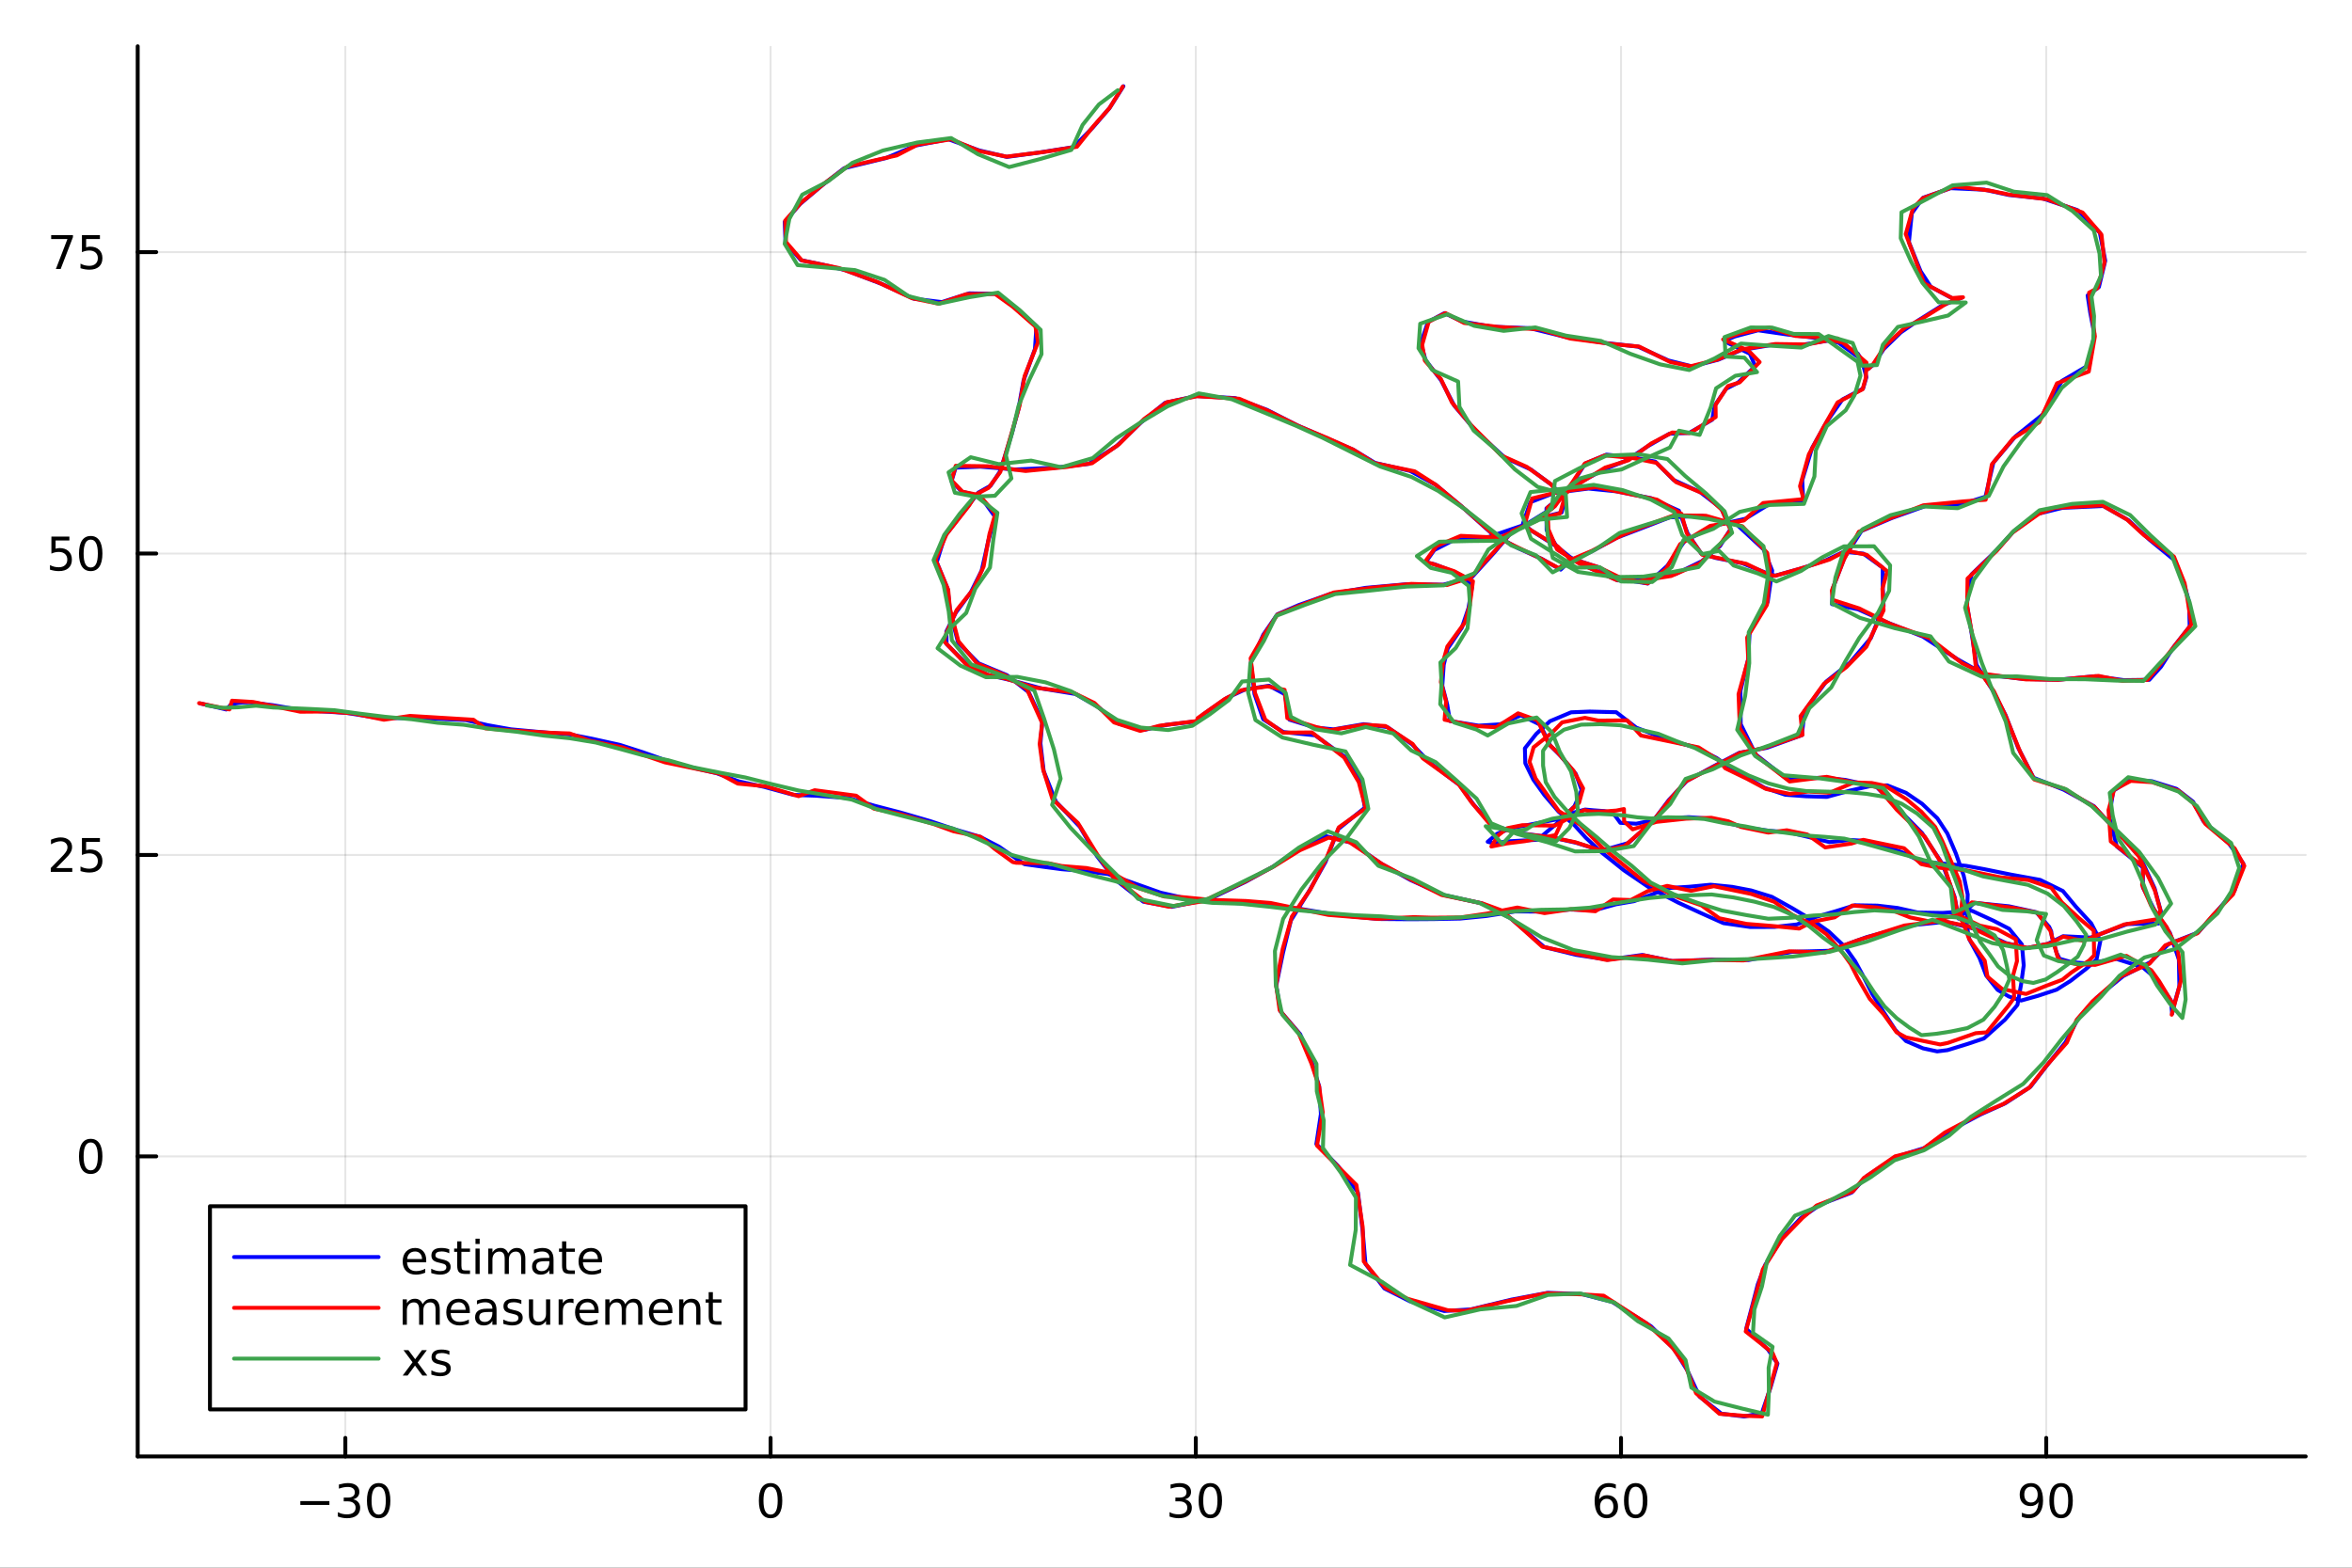 <?xml version="1.0" encoding="utf-8"?>
<svg xmlns="http://www.w3.org/2000/svg" xmlns:xlink="http://www.w3.org/1999/xlink" width="600" height="400" viewBox="0 0 2400 1600">
<rect x="0" y="0" width="2400" height="1600" fill="#333333" stroke="none"/>
<defs>
  <clipPath id="clip200">
    <rect x="0" y="0" width="2400" height="1600"/>
  </clipPath>
</defs>
<path clip-path="url(#clip200)" d="M0 1600 L2400 1600 L2400 0 L0 0  Z" fill="#ffffff" fill-rule="evenodd" fill-opacity="1"/>
<defs>
  <clipPath id="clip201">
    <rect x="480" y="0" width="1681" height="1600"/>
  </clipPath>
</defs>
<path clip-path="url(#clip200)" d="M140.51 1486.45 L2352.76 1486.45 L2352.76 47.244 L140.51 47.244  Z" fill="#ffffff" fill-rule="evenodd" fill-opacity="1"/>
<defs>
  <clipPath id="clip202">
    <rect x="140" y="47" width="2213" height="1440"/>
  </clipPath>
</defs>
<polyline clip-path="url(#clip202)" style="stroke:#000000; stroke-linecap:round; stroke-linejoin:round; stroke-width:2; stroke-opacity:0.1; fill:none" points="352.398,1486.45 352.398,47.244 "/>
<polyline clip-path="url(#clip202)" style="stroke:#000000; stroke-linecap:round; stroke-linejoin:round; stroke-width:2; stroke-opacity:0.1; fill:none" points="786.3,1486.45 786.3,47.244 "/>
<polyline clip-path="url(#clip202)" style="stroke:#000000; stroke-linecap:round; stroke-linejoin:round; stroke-width:2; stroke-opacity:0.1; fill:none" points="1220.2,1486.45 1220.2,47.244 "/>
<polyline clip-path="url(#clip202)" style="stroke:#000000; stroke-linecap:round; stroke-linejoin:round; stroke-width:2; stroke-opacity:0.1; fill:none" points="1654.1,1486.45 1654.1,47.244 "/>
<polyline clip-path="url(#clip202)" style="stroke:#000000; stroke-linecap:round; stroke-linejoin:round; stroke-width:2; stroke-opacity:0.1; fill:none" points="2088,1486.45 2088,47.244 "/>
<polyline clip-path="url(#clip202)" style="stroke:#000000; stroke-linecap:round; stroke-linejoin:round; stroke-width:2; stroke-opacity:0.1; fill:none" points="140.51,1180.22 2352.76,1180.22 "/>
<polyline clip-path="url(#clip202)" style="stroke:#000000; stroke-linecap:round; stroke-linejoin:round; stroke-width:2; stroke-opacity:0.1; fill:none" points="140.51,872.576 2352.76,872.576 "/>
<polyline clip-path="url(#clip202)" style="stroke:#000000; stroke-linecap:round; stroke-linejoin:round; stroke-width:2; stroke-opacity:0.1; fill:none" points="140.51,564.937 2352.76,564.937 "/>
<polyline clip-path="url(#clip202)" style="stroke:#000000; stroke-linecap:round; stroke-linejoin:round; stroke-width:2; stroke-opacity:0.1; fill:none" points="140.51,257.297 2352.76,257.297 "/>
<polyline clip-path="url(#clip200)" style="stroke:#000000; stroke-linecap:round; stroke-linejoin:round; stroke-width:4; stroke-opacity:1; fill:none" points="140.51,1486.45 2352.76,1486.45 "/>
<polyline clip-path="url(#clip200)" style="stroke:#000000; stroke-linecap:round; stroke-linejoin:round; stroke-width:4; stroke-opacity:1; fill:none" points="352.398,1486.45 352.398,1467.55 "/>
<polyline clip-path="url(#clip200)" style="stroke:#000000; stroke-linecap:round; stroke-linejoin:round; stroke-width:4; stroke-opacity:1; fill:none" points="786.3,1486.45 786.3,1467.55 "/>
<polyline clip-path="url(#clip200)" style="stroke:#000000; stroke-linecap:round; stroke-linejoin:round; stroke-width:4; stroke-opacity:1; fill:none" points="1220.2,1486.45 1220.2,1467.55 "/>
<polyline clip-path="url(#clip200)" style="stroke:#000000; stroke-linecap:round; stroke-linejoin:round; stroke-width:4; stroke-opacity:1; fill:none" points="1654.1,1486.45 1654.1,1467.55 "/>
<polyline clip-path="url(#clip200)" style="stroke:#000000; stroke-linecap:round; stroke-linejoin:round; stroke-width:4; stroke-opacity:1; fill:none" points="2088,1486.45 2088,1467.55 "/>
<path clip-path="url(#clip200)" d="M306.46 1532.02 L336.136 1532.02 L336.136 1535.95 L306.46 1535.95 L306.46 1532.02 Z" fill="#000000" fill-rule="nonzero" fill-opacity="1" /><path clip-path="url(#clip200)" d="M360.395 1530.21 Q363.752 1530.93 365.627 1533.2 Q367.525 1535.47 367.525 1538.8 Q367.525 1543.92 364.006 1546.72 Q360.488 1549.52 354.007 1549.52 Q351.831 1549.52 349.516 1549.08 Q347.224 1548.66 344.77 1547.81 L344.77 1543.29 Q346.715 1544.43 349.03 1545.01 Q351.345 1545.58 353.868 1545.58 Q358.266 1545.58 360.557 1543.85 Q362.872 1542.11 362.872 1538.8 Q362.872 1535.75 360.719 1534.03 Q358.59 1532.3 354.77 1532.3 L350.743 1532.3 L350.743 1528.45 L354.956 1528.45 Q358.405 1528.45 360.233 1527.09 Q362.062 1525.7 362.062 1523.11 Q362.062 1520.45 360.164 1519.03 Q358.289 1517.6 354.77 1517.6 Q352.849 1517.6 350.65 1518.01 Q348.451 1518.43 345.812 1519.31 L345.812 1515.14 Q348.474 1514.4 350.789 1514.03 Q353.127 1513.66 355.187 1513.66 Q360.511 1513.66 363.613 1516.09 Q366.715 1518.5 366.715 1522.62 Q366.715 1525.49 365.071 1527.48 Q363.428 1529.45 360.395 1530.21 Z" fill="#000000" fill-rule="nonzero" fill-opacity="1" /><path clip-path="url(#clip200)" d="M386.391 1517.37 Q382.78 1517.37 380.951 1520.93 Q379.145 1524.47 379.145 1531.6 Q379.145 1538.71 380.951 1542.27 Q382.78 1545.82 386.391 1545.82 Q390.025 1545.82 391.83 1542.27 Q393.659 1538.71 393.659 1531.6 Q393.659 1524.47 391.83 1520.93 Q390.025 1517.37 386.391 1517.37 M386.391 1513.66 Q392.201 1513.66 395.256 1518.27 Q398.335 1522.85 398.335 1531.6 Q398.335 1540.33 395.256 1544.94 Q392.201 1549.52 386.391 1549.52 Q380.58 1549.52 377.502 1544.94 Q374.446 1540.33 374.446 1531.6 Q374.446 1522.85 377.502 1518.27 Q380.58 1513.66 386.391 1513.66 Z" fill="#000000" fill-rule="nonzero" fill-opacity="1" /><path clip-path="url(#clip200)" d="M786.3 1517.37 Q782.688 1517.37 780.86 1520.93 Q779.054 1524.47 779.054 1531.6 Q779.054 1538.71 780.86 1542.27 Q782.688 1545.82 786.3 1545.82 Q789.934 1545.82 791.739 1542.27 Q793.568 1538.71 793.568 1531.6 Q793.568 1524.47 791.739 1520.93 Q789.934 1517.37 786.3 1517.37 M786.3 1513.66 Q792.11 1513.66 795.165 1518.27 Q798.244 1522.85 798.244 1531.6 Q798.244 1540.33 795.165 1544.94 Q792.11 1549.52 786.3 1549.52 Q780.489 1549.52 777.411 1544.94 Q774.355 1540.33 774.355 1531.6 Q774.355 1522.85 777.411 1518.27 Q780.489 1513.66 786.3 1513.66 Z" fill="#000000" fill-rule="nonzero" fill-opacity="1" /><path clip-path="url(#clip200)" d="M1209.04 1530.21 Q1212.4 1530.93 1214.28 1533.2 Q1216.17 1535.47 1216.17 1538.8 Q1216.17 1543.92 1212.66 1546.72 Q1209.14 1549.52 1202.66 1549.52 Q1200.48 1549.52 1198.16 1549.08 Q1195.87 1548.66 1193.42 1547.81 L1193.42 1543.29 Q1195.36 1544.43 1197.68 1545.01 Q1199.99 1545.58 1202.52 1545.58 Q1206.91 1545.58 1209.21 1543.85 Q1211.52 1542.11 1211.52 1538.8 Q1211.52 1535.75 1209.37 1534.03 Q1207.24 1532.3 1203.42 1532.3 L1199.39 1532.3 L1199.39 1528.45 L1203.6 1528.45 Q1207.05 1528.45 1208.88 1527.09 Q1210.71 1525.7 1210.71 1523.11 Q1210.71 1520.45 1208.81 1519.03 Q1206.94 1517.6 1203.42 1517.6 Q1201.5 1517.6 1199.3 1518.01 Q1197.1 1518.43 1194.46 1519.31 L1194.46 1515.14 Q1197.12 1514.4 1199.44 1514.03 Q1201.78 1513.66 1203.84 1513.66 Q1209.16 1513.66 1212.26 1516.09 Q1215.36 1518.5 1215.36 1522.62 Q1215.36 1525.49 1213.72 1527.48 Q1212.08 1529.45 1209.04 1530.21 Z" fill="#000000" fill-rule="nonzero" fill-opacity="1" /><path clip-path="url(#clip200)" d="M1235.04 1517.37 Q1231.43 1517.37 1229.6 1520.93 Q1227.79 1524.47 1227.79 1531.6 Q1227.79 1538.71 1229.6 1542.27 Q1231.43 1545.82 1235.04 1545.82 Q1238.67 1545.82 1240.48 1542.27 Q1242.31 1538.71 1242.31 1531.6 Q1242.31 1524.47 1240.48 1520.93 Q1238.67 1517.37 1235.04 1517.37 M1235.04 1513.66 Q1240.85 1513.66 1243.9 1518.27 Q1246.98 1522.85 1246.98 1531.6 Q1246.98 1540.33 1243.9 1544.94 Q1240.85 1549.52 1235.04 1549.52 Q1229.23 1549.52 1226.15 1544.94 Q1223.09 1540.33 1223.09 1531.6 Q1223.09 1522.85 1226.15 1518.27 Q1229.23 1513.66 1235.04 1513.66 Z" fill="#000000" fill-rule="nonzero" fill-opacity="1" /><path clip-path="url(#clip200)" d="M1639.51 1529.7 Q1636.36 1529.7 1634.51 1531.86 Q1632.68 1534.01 1632.68 1537.76 Q1632.68 1541.49 1634.51 1543.66 Q1636.36 1545.82 1639.51 1545.82 Q1642.66 1545.82 1644.49 1543.66 Q1646.34 1541.49 1646.34 1537.76 Q1646.34 1534.01 1644.49 1531.86 Q1642.66 1529.7 1639.51 1529.7 M1648.79 1515.05 L1648.79 1519.31 Q1647.03 1518.48 1645.23 1518.04 Q1643.44 1517.6 1641.68 1517.6 Q1637.05 1517.6 1634.6 1520.72 Q1632.17 1523.85 1631.82 1530.17 Q1633.19 1528.15 1635.25 1527.09 Q1637.31 1526 1639.79 1526 Q1644.99 1526 1648 1529.17 Q1651.04 1532.32 1651.04 1537.76 Q1651.04 1543.08 1647.89 1546.3 Q1644.74 1549.52 1639.51 1549.52 Q1633.51 1549.52 1630.34 1544.94 Q1627.17 1540.33 1627.17 1531.6 Q1627.17 1523.41 1631.06 1518.55 Q1634.95 1513.66 1641.5 1513.66 Q1643.26 1513.66 1645.04 1514.01 Q1646.85 1514.36 1648.79 1515.05 Z" fill="#000000" fill-rule="nonzero" fill-opacity="1" /><path clip-path="url(#clip200)" d="M1669.09 1517.37 Q1665.48 1517.37 1663.65 1520.93 Q1661.85 1524.47 1661.85 1531.6 Q1661.85 1538.71 1663.65 1542.27 Q1665.48 1545.82 1669.09 1545.82 Q1672.73 1545.82 1674.53 1542.27 Q1676.36 1538.71 1676.36 1531.6 Q1676.36 1524.47 1674.53 1520.93 Q1672.73 1517.37 1669.09 1517.37 M1669.09 1513.66 Q1674.9 1513.66 1677.96 1518.27 Q1681.04 1522.85 1681.04 1531.6 Q1681.04 1540.33 1677.96 1544.94 Q1674.9 1549.52 1669.09 1549.52 Q1663.28 1549.52 1660.2 1544.94 Q1657.15 1540.33 1657.15 1531.6 Q1657.15 1522.85 1660.2 1518.27 Q1663.28 1513.66 1669.09 1513.66 Z" fill="#000000" fill-rule="nonzero" fill-opacity="1" /><path clip-path="url(#clip200)" d="M2063.13 1548.13 L2063.13 1543.87 Q2064.89 1544.7 2066.7 1545.14 Q2068.5 1545.58 2070.24 1545.58 Q2074.87 1545.58 2077.3 1542.48 Q2079.75 1539.36 2080.1 1533.01 Q2078.76 1535.01 2076.7 1536.07 Q2074.64 1537.13 2072.14 1537.13 Q2066.95 1537.13 2063.92 1534.01 Q2060.91 1530.86 2060.91 1525.42 Q2060.91 1520.1 2064.06 1516.88 Q2067.21 1513.66 2072.44 1513.66 Q2078.43 1513.66 2081.58 1518.27 Q2084.75 1522.85 2084.75 1531.6 Q2084.75 1539.77 2080.86 1544.66 Q2077 1549.52 2070.45 1549.52 Q2068.69 1549.52 2066.88 1549.17 Q2065.08 1548.82 2063.13 1548.13 M2072.44 1533.48 Q2075.59 1533.48 2077.41 1531.32 Q2079.27 1529.17 2079.27 1525.42 Q2079.27 1521.7 2077.41 1519.54 Q2075.59 1517.37 2072.44 1517.37 Q2069.29 1517.37 2067.44 1519.54 Q2065.61 1521.7 2065.61 1525.42 Q2065.61 1529.17 2067.44 1531.32 Q2069.29 1533.48 2072.44 1533.48 Z" fill="#000000" fill-rule="nonzero" fill-opacity="1" /><path clip-path="url(#clip200)" d="M2103.16 1517.37 Q2099.54 1517.37 2097.72 1520.93 Q2095.91 1524.47 2095.91 1531.6 Q2095.91 1538.71 2097.72 1542.27 Q2099.54 1545.82 2103.16 1545.82 Q2106.79 1545.82 2108.59 1542.27 Q2110.42 1538.71 2110.42 1531.6 Q2110.42 1524.47 2108.59 1520.93 Q2106.79 1517.37 2103.16 1517.37 M2103.16 1513.66 Q2108.97 1513.66 2112.02 1518.27 Q2115.1 1522.85 2115.1 1531.6 Q2115.1 1540.33 2112.02 1544.94 Q2108.97 1549.52 2103.16 1549.52 Q2097.35 1549.52 2094.27 1544.94 Q2091.21 1540.33 2091.21 1531.6 Q2091.21 1522.85 2094.27 1518.27 Q2097.35 1513.66 2103.16 1513.66 Z" fill="#000000" fill-rule="nonzero" fill-opacity="1" /><polyline clip-path="url(#clip200)" style="stroke:#000000; stroke-linecap:round; stroke-linejoin:round; stroke-width:4; stroke-opacity:1; fill:none" points="140.51,1486.45 140.51,47.244 "/>
<polyline clip-path="url(#clip200)" style="stroke:#000000; stroke-linecap:round; stroke-linejoin:round; stroke-width:4; stroke-opacity:1; fill:none" points="140.51,1180.22 159.408,1180.22 "/>
<polyline clip-path="url(#clip200)" style="stroke:#000000; stroke-linecap:round; stroke-linejoin:round; stroke-width:4; stroke-opacity:1; fill:none" points="140.51,872.576 159.408,872.576 "/>
<polyline clip-path="url(#clip200)" style="stroke:#000000; stroke-linecap:round; stroke-linejoin:round; stroke-width:4; stroke-opacity:1; fill:none" points="140.51,564.937 159.408,564.937 "/>
<polyline clip-path="url(#clip200)" style="stroke:#000000; stroke-linecap:round; stroke-linejoin:round; stroke-width:4; stroke-opacity:1; fill:none" points="140.51,257.297 159.408,257.297 "/>
<path clip-path="url(#clip200)" d="M92.566 1166.01 Q88.955 1166.01 87.126 1169.58 Q85.321 1173.12 85.321 1180.25 Q85.321 1187.36 87.126 1190.92 Q88.955 1194.46 92.566 1194.46 Q96.2 1194.46 98.006 1190.92 Q99.835 1187.36 99.835 1180.25 Q99.835 1173.12 98.006 1169.58 Q96.2 1166.01 92.566 1166.01 M92.566 1162.31 Q98.376 1162.31 101.432 1166.92 Q104.51 1171.5 104.51 1180.25 Q104.51 1188.98 101.432 1193.58 Q98.376 1198.17 92.566 1198.17 Q86.756 1198.17 83.677 1193.58 Q80.622 1188.98 80.622 1180.25 Q80.622 1171.5 83.677 1166.92 Q86.756 1162.31 92.566 1162.31 Z" fill="#000000" fill-rule="nonzero" fill-opacity="1" /><path clip-path="url(#clip200)" d="M57.427 885.921 L73.747 885.921 L73.747 889.856 L51.802 889.856 L51.802 885.921 Q54.464 883.167 59.048 878.537 Q63.654 873.884 64.835 872.542 Q67.08 870.019 67.96 868.282 Q68.862 866.523 68.862 864.833 Q68.862 862.079 66.918 860.343 Q64.997 858.607 61.895 858.607 Q59.696 858.607 57.242 859.371 Q54.812 860.134 52.034 861.685 L52.034 856.963 Q54.858 855.829 57.312 855.25 Q59.765 854.671 61.802 854.671 Q67.173 854.671 70.367 857.357 Q73.561 860.042 73.561 864.533 Q73.561 866.662 72.751 868.583 Q71.964 870.482 69.858 873.074 Q69.279 873.745 66.177 876.963 Q63.075 880.157 57.427 885.921 Z" fill="#000000" fill-rule="nonzero" fill-opacity="1" /><path clip-path="url(#clip200)" d="M83.608 855.296 L101.964 855.296 L101.964 859.232 L87.89 859.232 L87.89 867.704 Q88.909 867.357 89.927 867.195 Q90.946 867.009 91.964 867.009 Q97.751 867.009 101.131 870.181 Q104.51 873.352 104.51 878.769 Q104.51 884.347 101.038 887.449 Q97.566 890.528 91.246 890.528 Q89.071 890.528 86.802 890.157 Q84.557 889.787 82.149 889.046 L82.149 884.347 Q84.233 885.481 86.455 886.037 Q88.677 886.593 91.154 886.593 Q95.159 886.593 97.496 884.486 Q99.835 882.38 99.835 878.769 Q99.835 875.157 97.496 873.051 Q95.159 870.945 91.154 870.945 Q89.279 870.945 87.404 871.361 Q85.552 871.778 83.608 872.657 L83.608 855.296 Z" fill="#000000" fill-rule="nonzero" fill-opacity="1" /><path clip-path="url(#clip200)" d="M52.45 547.657 L70.807 547.657 L70.807 551.592 L56.733 551.592 L56.733 560.064 Q57.751 559.717 58.77 559.555 Q59.788 559.37 60.807 559.37 Q66.594 559.37 69.974 562.541 Q73.353 565.712 73.353 571.129 Q73.353 576.707 69.881 579.809 Q66.409 582.888 60.089 582.888 Q57.913 582.888 55.645 582.518 Q53.4 582.147 50.992 581.407 L50.992 576.707 Q53.075 577.842 55.298 578.397 Q57.52 578.953 59.997 578.953 Q64.001 578.953 66.339 576.846 Q68.677 574.74 68.677 571.129 Q68.677 567.518 66.339 565.411 Q64.001 563.305 59.997 563.305 Q58.122 563.305 56.247 563.721 Q54.395 564.138 52.45 565.018 L52.45 547.657 Z" fill="#000000" fill-rule="nonzero" fill-opacity="1" /><path clip-path="url(#clip200)" d="M92.566 550.735 Q88.955 550.735 87.126 554.3 Q85.321 557.842 85.321 564.971 Q85.321 572.078 87.126 575.643 Q88.955 579.184 92.566 579.184 Q96.2 579.184 98.006 575.643 Q99.835 572.078 99.835 564.971 Q99.835 557.842 98.006 554.3 Q96.2 550.735 92.566 550.735 M92.566 547.032 Q98.376 547.032 101.432 551.638 Q104.51 556.221 104.51 564.971 Q104.51 573.698 101.432 578.305 Q98.376 582.888 92.566 582.888 Q86.756 582.888 83.677 578.305 Q80.622 573.698 80.622 564.971 Q80.622 556.221 83.677 551.638 Q86.756 547.032 92.566 547.032 Z" fill="#000000" fill-rule="nonzero" fill-opacity="1" /><path clip-path="url(#clip200)" d="M52.219 240.017 L74.441 240.017 L74.441 242.008 L61.895 274.577 L57.011 274.577 L68.816 243.952 L52.219 243.952 L52.219 240.017 Z" fill="#000000" fill-rule="nonzero" fill-opacity="1" /><path clip-path="url(#clip200)" d="M83.608 240.017 L101.964 240.017 L101.964 243.952 L87.89 243.952 L87.89 252.424 Q88.909 252.077 89.927 251.915 Q90.946 251.73 91.964 251.73 Q97.751 251.73 101.131 254.901 Q104.51 258.072 104.51 263.489 Q104.51 269.068 101.038 272.17 Q97.566 275.248 91.246 275.248 Q89.071 275.248 86.802 274.878 Q84.557 274.507 82.149 273.767 L82.149 269.068 Q84.233 270.202 86.455 270.758 Q88.677 271.313 91.154 271.313 Q95.159 271.313 97.496 269.207 Q99.835 267.1 99.835 263.489 Q99.835 259.878 97.496 257.771 Q95.159 255.665 91.154 255.665 Q89.279 255.665 87.404 256.082 Q85.552 256.498 83.608 257.378 L83.608 240.017 Z" fill="#000000" fill-rule="nonzero" fill-opacity="1" /><polyline clip-path="url(#clip202)" style="stroke:#0000ff; stroke-linecap:round; stroke-linejoin:round; stroke-width:4; stroke-opacity:1; fill:none" points="204.186,717.898 230.897,724.122 236.171,718.56 247.249,716.93 254.454,716.765 278.061,719.689 300.402,723.504 326.842,725.934 353.704,727.605 384.374,732.442 413.606,732.945 439.492,733.302 475.362,734.935 497.843,740.168 521.353,744.36 556.538,747.607 582.254,749.65 603.938,753.921 632.489,760.22 656.052,767.78 679.576,776.028 702.982,782.627 730.959,789.04 753.931,797.492 779.596,803.068 809.911,811.294 832.453,812.089 866.292,814.525 892.256,822.339 918.941,829.271 949.46,838.131 974.265,846.454 1000.14,854.084 1019.41,864.092 1037.01,876.319 1045.43,881.991 1066.02,884.834 1083.31,887.117 1105.18,888.904 1130.55,892.041 1156.98,901.366 1184.39,911.099 1206.68,916.11 1232.43,919.66 1264.8,921.825 1293.75,923.309 1326.65,927.574 1355.34,932.324 1381.43,935.503 1406.93,937.921 1438.59,938.19 1463.02,938.029 1489.98,937.49 1516.63,934.878 1545.81,930.3 1574.24,930.34 1601.83,928.31 1627.72,928.845 1649.04,922.895 1667.39,919.749 1684.7,913.274 1702.45,906.323 1723.34,905.061 1745.48,902.955 1767.58,905.127 1786.84,908.778 1807.98,915.298 1828.63,926.777 1850.28,939.694 1866.22,950.826 1882.69,966.434 1893.02,981.064 1900.82,995.396 1910.52,1014.52 1921.66,1032.29 1934.04,1051.2 1944.87,1062.47 1962.32,1069.96 1976.69,1073.08 1987.25,1071.78 2008.01,1065.38 2024.41,1059.85 2046.03,1040.56 2058.65,1025.57 2062.36,1004.51 2065.02,985.174 2063.17,963.919 2050.23,947.969 2034.19,939.694 2012.16,929.538 1982.19,931.759 1957.08,931.359 1936.19,926.655 1915.78,924.296 1892.62,923.929 1872.55,930.187 1850.42,936.574 1833.6,943.499 1810.53,946.05 1785.9,946.092 1758.6,942.171 1735.7,931.91 1712.64,921.304 1682.76,905.74 1657.12,888.289 1634.23,869.926 1618.19,855.018 1606.48,842.092 1590.37,828.317 1575.96,811.495 1564.62,795.701 1556.42,778.959 1556.01,763.77 1567.59,749.066 1581.55,736.099 1603.21,726.984 1622.25,726.229 1649.25,726.894 1669.69,742.673 1691.94,751.25 1707.24,756.577 1729.49,762.572 1751.52,773.583 1764.33,782.594 1781.81,792.916 1800.35,803.962 1821.7,811.12 1843.04,812.694 1864.14,813.33 1887.91,806.849 1908.85,802.233 1925.72,801.522 1944.87,809.146 1961.32,820.346 1976.93,835.218 1987.14,850.725 1995.83,871.168 2003.72,893.504 2007.86,912.963 2007.1,933.916 2006.94,945.247 2009.62,958.902 2019.94,977.749 2026.72,995.561 2038.32,1010.2 2049.9,1017.05 2062.35,1021.17 2079.52,1016.37 2098.61,1010.06 2112.83,1001.08 2129.4,988.269 2139.31,979.273 2143.23,960.295 2133.85,942.321 2118.55,925.725 2104.98,909.362 2081.81,898.039 2052.09,892.639 2024.69,887.078 2006.31,883.683 1981.14,881.211 1960.46,879.388 1941.69,870.198 1926.23,864.548 1904.78,858.314 1888.15,857.285 1866.79,859.446 1846.42,854.505 1825.27,849.452 1805.52,847.963 1781.25,844.48 1763.06,840.003 1745.18,835.58 1723.32,834.005 1696.12,835.225 1669.64,840.693 1653.39,839.789 1648.21,832.677 1644.16,829.387 1636.94,827.804 1626.19,827.006 1617.51,826.229 1603.86,829.845 1589.83,835.988 1563.92,841.07 1542.26,845.253 1527.85,850.831 1518.06,859.119 1524.71,860.836 1537.8,858.707 1568.8,857.088 1589.98,839.299 1606.6,822.881 1613.87,806.297 1607.92,789.801 1592.6,771.705 1581.89,760.938 1571.57,739.607 1551.97,730.047 1530.72,739.242 1508.9,740.63 1479.58,735.904 1476.72,718.984 1471.74,699.772 1473.19,678.496 1477.31,661.78 1491.73,640.517 1498.45,620.613 1502.28,597.576 1485.09,584.19 1463.92,575.938 1454.76,573.793 1463.58,561.36 1483.69,551.08 1519.17,548.038 1557.85,534.817 1584.04,518.538 1603.17,495.32 1617.59,473.102 1639.21,464.028 1665.52,466.558 1689.11,471.131 1707.77,489.864 1734.84,502.216 1756.31,518.812 1765.85,539.962 1755.16,557.262 1736.57,572.765 1710.11,585.663 1676.85,592.105 1650.83,592.371 1617.01,577.413 1590.95,561.851 1578.18,541.082 1578.03,518.795 1596.58,503.404 1611.1,493.007 1635.02,479.903 1658.9,470.281 1681.86,455.145 1703.45,442.698 1723.81,441.744 1747.11,428.411 1749.72,413.886 1761.35,396.743 1773.27,390.686 1791.02,373.724 1785.58,361.011 1764.32,350.642 1759.55,347.851 1770.44,343.312 1793.98,337.113 1823.38,341.35 1848.48,344.329 1875.85,349.655 1899.71,367.076 1904.48,384.935 1901.06,396.553 1879.95,407.764 1864.52,429.817 1849.02,457.279 1839.06,490.024 1839.98,511.24 1805.12,514.684 1780.97,529.468 1749.64,536.499 1719.02,552.227 1701.29,577.533 1681.39,595.542 1653.83,591.097 1631.73,579.163 1604.31,570.27 1589.29,558.303 1562.78,541.608 1554,534.494 1561.57,512.577 1586.19,503.035 1620.84,498.637 1649.26,501.425 1684.76,508.438 1713.16,521.235 1722.04,544.359 1735.9,564.9 1751.08,569.507 1777.42,574.691 1801,584.24 1811.5,587.523 1837.74,580.248 1862.68,572.016 1881.48,563.116 1901.41,565.026 1921.14,579.334 1921.15,598.145 1922.04,618.819 1909.06,651.139 1887.59,676.446 1863.35,695.764 1841.49,725.551 1838.59,750.322 1803.06,763.196 1774.96,768.258 1747.14,782.848 1721.13,797.108 1702.91,816.458 1686.95,837.745 1661.62,860.364 1634.14,868.202 1608.22,860.124 1583.71,854.682 1551.69,850.43 1523.12,842.533 1503.72,821.213 1489.44,801.358 1458.66,778.01 1440.93,759.702 1415.71,742.097 1391.49,739.125 1360.95,744.403 1341.59,742.509 1315.78,734.517 1310.95,708.459 1295.01,699.869 1270.54,703.659 1251.75,712.389 1227.74,729.138 1220.79,736.237 1189.85,739.832 1167.63,744.909 1141.79,738.761 1120.61,721.618 1097.47,708.307 1062.83,702.635 1030.45,693.928 1008.23,688.915 986.413,677.93 965.924,657.395 965.692,644.424 975.319,625.31 990.579,604.625 1001.67,582.416 1008.53,551.851 1015.42,527.522 1000.22,506.317 981.436,501.772 970.958,491.123 975.126,477.287 1000.39,476.292 1035.85,479.168 1077.16,477.267 1111.06,473.403 1139.29,455.303 1164.28,431.212 1188.86,411.105 1220.71,404.159 1260.34,406.322 1292.7,418.246 1323.88,434.201 1353.88,447.212 1381.1,459.113 1403.15,472.451 1438.75,480.619 1464.99,494.815 1491.17,516.6 1521.39,543.821 1549.09,559.532 1573.31,570.421 1592.53,581.38 1602.18,572.215 1623.48,563.153 1649.96,548.728 1673.33,539.82 1703.78,528.041 1736.52,526.444 1772.39,535.56 1799.57,560.725 1808.37,582.397 1803.79,614.27 1785.32,645.437 1783.8,673.028 1775.97,705.148 1776.23,739.121 1791.54,770.004 1822.72,794.48 1861.77,793.784 1883.08,795.981 1914.66,802.943 1935.61,824.109 1961.36,850.32 1982.17,881.92 1994.45,915.225 1998.61,937.567 2014.4,921.467 2050,924.962 2077.85,931.031 2090.96,945.902 2093.08,950.578 2093.74,956.044 2098.63,972.536 2101.61,978.51 2113.77,982.009 2130.31,983.325 2159.42,978.613 2186.47,987.183 2200.87,999.536 2215.16,1021.06 2216.5,1034.51 2219.09,1023.34 2223.86,1006.7 2223.34,979.439 2214.15,952.008 2198.22,928.548 2186.68,905.795 2186.52,885.186 2160,863.858 2152.2,833.14 2156.45,807.047 2174.45,795.717 2196.08,797.363 2220.93,805.137 2237.81,818.19 2248.52,838.275 2274.24,860.606 2289.04,881.217 2280.15,909.046 2260.83,931.515 2243.02,951.668 2212.91,963.465 2194.03,982.166 2166.51,996.218 2139.36,1018.44 2120.18,1040.1 2107.76,1063.62 2089.34,1086.57 2071.84,1109.23 2046.27,1125.99 2020.41,1137.68 1989.8,1154.02 1964.05,1171.54 1934.62,1180.65 1904.89,1200.3 1889.51,1217.09 1857.58,1229.33 1837.62,1243.17 1818.71,1263.18 1801.35,1290.75 1793.64,1310.9 1788.52,1330.71 1781.85,1356.13 1804.06,1377.34 1813.73,1391.67 1806.74,1415.9 1797.86,1442.14 1779.62,1445.72 1756.6,1442.86 1734.24,1425.4 1721.87,1398.83 1708.23,1376.8 1684.64,1353.57 1645.02,1328.66 1613.86,1320.73 1579.37,1319.47 1542.29,1326.41 1500.83,1336.38 1473.69,1338.05 1438.67,1328.12 1412.7,1315 1393.35,1289.96 1390.55,1256.98 1385.63,1216.94 1365.02,1189.71 1343.23,1167.6 1347.86,1136.99 1346.11,1108.83 1338.49,1083.88 1326.72,1055.52 1306.57,1032.1 1302.33,1005.64 1309.15,972.709 1317.21,939.488 1335.14,910.612 1352.61,879.665 1365.51,846.227 1392.71,824.331 1388.17,796.114 1371.9,772.175 1341.99,750.482 1309.62,747.163 1288.98,734.082 1280.08,708.333 1276.4,675.984 1289.11,647.754 1303.4,627.03 1325.3,617.507 1357.15,606.301 1393.39,599.971 1434.4,596.37 1472.6,596.775 1501.71,589.358 1525.3,563.324 1543.74,541.598 1570.83,528.705 1593.46,523.087 1597.27,508.526 1583.1,494.709 1562.16,479.206 1535.53,467.073 1506.47,440.411 1483.98,414.053 1470.44,388.056 1454.64,367.487 1449.86,350.257 1457.13,328.574 1473.93,319.624 1492.08,328.097 1522.18,333.469 1561.16,334.957 1597.19,343.843 1637.75,350.001 1671.41,353.743 1702.51,367.932 1726.78,374 1753.27,367.152 1776.63,357.278 1808.54,351.947 1840.58,351.625 1871.9,346.637 1895.54,360.742 1905.89,376.736 1911.8,372.104 1922.11,356.3 1939.59,339.278 1957.44,326.987 1981.63,311.809 2001.65,303.926 1992.8,304.864 1970.2,292.695 1959.77,276.735 1947.86,247.115 1950.84,217.686 1962.27,201.825 1990.48,192.067 2024.83,193.578 2050.02,199.017 2084.52,202.604 2119.97,214.492 2142.68,237.424 2148.21,266.107 2141.72,292.964 2130.23,301.554 2132.74,318.276 2137,340.576 2132.01,372.29 2103.97,388.804 2084.35,423.091 2056.52,445.494 2034.02,472.188 2026.06,506.869 2000.47,514.966 1965.35,516.224 1930.31,528.779 1899.46,541.916 1882.13,569.075 1870.26,600.368 1869.37,616.575 1895.96,621.857 1925.84,635.332 1962.02,649.661 1997.03,672.595 2025.05,688.439 2064.29,692.874 2099.68,693.808 2138.26,690.158 2167.19,694.159 2193.12,693.839 2205.19,680.39 2218.21,659.995 2234.38,639.485 2233.78,614.229 2228.6,595.802 2219.28,572.133 2193.13,550.645 2172.03,531.015 2146.35,516.435 2104.5,518.305 2078.95,524.564 2054.53,542.535 2037.49,561.467 2011.77,586.232 2006.94,616.326 2012.15,648.134 2016.8,678.501 2033.59,704.966 2046.49,729.941 2059.27,763.028 2075.06,793.752 2105.84,805.987 2136.71,822.86 2163.22,852.044 2184.11,875.231 2198.57,906.59 2205.29,931.48 2202.75,942.501 2170.58,943.124 2133.36,956.877 2105.16,955.524 2089.35,963.414 2068.19,967.568 2046.81,962.493 2015.97,948.218 1985.62,940.734 1949.69,944.415 1904.61,956.47 1866.51,970.376 1828.53,971.465 1784.42,979.802 1746.22,979.414 1706.81,980.954 1675.75,974.636 1640.77,979.427 1608.02,974.497 1575.6,966.466 1541.22,936.973 1511.81,921.9 1473.08,913.459 1439.24,898.163 1409.74,881.693 1378.98,860.104 1352.32,853.183 1324.67,866.733 1299.68,884.12 1271.22,899.872 1233.88,917.77 1195.86,925.525 1166.65,920.297 1137.54,897.353 1119.11,873.428 1101.91,843.831 1077.44,818.172 1065,787.031 1061.67,758.708 1063.6,736.032 1049.74,706.525 1027.5,689.099 998.555,677.001 977.648,655.708 969.583,624.919 967.027,601.146 955.854,573.772 964.173,546.951 985.605,519.351 998.303,502.734 1010.78,495.749 1020.11,481.63 1025.33,465.97 1032.41,442.772 1039.19,417.699 1044.39,388.6 1056.07,356.142 1057.6,333.007 1035.8,313.672 1016.39,299.906 989.106,299.414 961.065,308.302 932.59,304.862 900.29,290.043 862.602,275.703 839.592,270.128 817.271,265.529 801.556,247.807 800.757,226.487 816.297,208.324 838.557,189.443 861.429,171.661 904.243,161.228 934.387,148.531 967.733,142.122 999.131,153.503 1027.44,160.136 1061.48,155.529 1095.4,150.148 1115.36,129.847 1132.17,110.31 1146.34,87.976 "/>
<polyline clip-path="url(#clip202)" style="stroke:#ff0000; stroke-linecap:round; stroke-linejoin:round; stroke-width:4; stroke-opacity:1; fill:none" points="203.121,717.637 234.087,724.036 236.748,715.139 258.284,716.443 261.727,717.145 289.251,722.842 306.448,726.398 335.75,726.152 360.729,728.17 391.709,734.569 418.467,730.656 440.003,731.948 483.089,734.557 495.094,743.343 520.086,745.349 563.187,747.958 581.295,748.548 601.096,755.796 635.562,762.909 655.377,770.157 678.648,778.119 702.788,783.103 733.826,789.514 752.788,799.74 781.266,802.472 814.923,812.587 831.324,806.508 873.629,812.094 891.752,825.311 919.377,831.02 953.077,841.136 972.95,848.396 1000.6,854.106 1015.3,866.621 1033.48,879.849 1036.94,880.563 1069.78,881.03 1083.61,883.898 1108.69,885.916 1136.37,891.638 1161.49,906.318 1188.34,915.018 1206.5,915.621 1235.06,918.366 1271.4,919.547 1296.5,921.577 1331.14,928.739 1355.41,933.76 1380.5,935.778 1405.61,937.808 1442.81,936.024 1460.99,936.615 1490.41,936.381 1517.21,932.431 1548.3,926.229 1576.04,931.951 1602.83,928.013 1627.95,930.044 1646,917.984 1664.18,918.575 1681.38,909.506 1701.22,904.128 1725.51,909.149 1748.81,904.485 1769.64,908.78 1786.98,912.36 1810.45,920.359 1828.81,933.612 1851.46,944.601 1863.71,953.449 1880.43,972.695 1888.38,983.819 1895.51,997.934 1907.95,1019.48 1922.05,1035.05 1935.33,1053.62 1944.95,1058.77 1969.3,1063.82 1979.75,1065.97 1987.54,1064.41 2016.01,1054.47 2027.26,1053.62 2049.36,1026.54 2055.3,1018.27 2054.06,995.891 2058.14,980.939 2056.91,958.58 2037.69,948.305 2020.3,944.712 1997.62,933.723 1970.01,940.651 1949.17,936.356 1932.62,929.785 1915.27,926.204 1890.13,924.174 1872.12,936.246 1848.81,940.897 1835.92,947.714 1807.31,944.958 1782.18,942.94 1754.41,937.205 1736.07,923.952 1712.61,915.954 1676.94,899.12 1656,882.187 1635.07,865.255 1623.7,853.466 1612.35,841.665 1590.59,827.735 1577.46,809.289 1566.95,794.547 1560.74,777.54 1564.92,762.688 1583.77,747.712 1594.02,737.252 1617.28,732.625 1631.11,735.468 1660.45,735.234 1674.42,750.665 1695.19,754.947 1705.58,757.076 1733.28,762.786 1755.03,776.679 1760.31,784.05 1782.9,794.99 1802.03,805.228 1826.29,810.224 1845.27,807.837 1866.89,809.141 1891.79,798.546 1909.95,799.149 1923.82,802.004 1945.63,815.922 1960.51,828.424 1974.58,843.904 1981.71,857.957 1990.7,878.705 1999.68,899.464 2002.53,915.818 2000.27,937.427 2002.93,941.131 2009.27,958.223 2025.22,980.46 2028.08,996.851 2043.01,1009.41 2053.45,1011.58 2067.37,1014.45 2088.03,1006.07 2104.39,999.964 2113.79,992.421 2131.79,980.337 2136.89,975.082 2136.43,949.733 2121.49,937.181 2103.89,920.937 2093.26,906.146 2069.75,898.147 2041.14,895.403 2016.83,890.395 2006.42,888.241 1977.82,885.51 1960.47,881.929 1942.92,865.71 1929.04,862.855 1901.28,857.133 1889.23,860.948 1862.48,864.885 1844.14,851.657 1823.32,847.375 1804.33,849.75 1776.61,844.04 1763.56,838.207 1746.23,834.626 1720.32,835.586 1690.1,838.81 1665.98,846.427 1657.26,838.33 1657.11,825.704 1649.36,827.255 1638.14,828.092 1623.44,828.215 1616.51,826.787 1599.32,835.832 1586.43,842.625 1553.58,842.157 1538.05,845.246 1528.6,852.752 1521.79,863.963 1537.33,860.862 1556.32,858.474 1587.38,852.272 1596.68,832.14 1611.25,819.404 1615.41,804.527 1605.74,786.806 1589.15,767.671 1580.43,759.587 1568.97,735.246 1549.06,727.998 1526.75,742.26 1505.17,740.956 1474.05,734.545 1475.62,716.025 1470.29,696.102 1472.7,674.641 1476.88,659.825 1494.77,635.312 1499.79,617.555 1503.03,593.19 1484.01,583.026 1460.7,575.113 1453.8,573.698 1465.72,557.393 1490.59,546.872 1530.2,548.755 1567.89,531.515 1586.67,516.637 1604.49,492.223 1617.19,473.014 1637.73,464.757 1666.14,467.464 1690.26,472.399 1710.26,492.075 1739.64,504.332 1757.05,520.378 1765.91,540.916 1754.06,557.209 1734.48,575.052 1705.35,587.825 1670.97,593.276 1649.42,591.984 1610.48,574.609 1588.83,560.79 1580.02,540.239 1578.95,518.175 1597.72,503.31 1611.38,493.638 1637.86,477.247 1661.86,469.704 1684.88,452.611 1706.23,441.425 1724.28,442.004 1750.72,425.637 1750.57,413.172 1763.21,394 1775.19,390.234 1795.54,369.549 1784.23,357.92 1758.33,346.414 1774.57,340.434 1805.38,334.318 1832.09,342.87 1853.57,344.162 1881.11,349.786 1904.58,370.102 1903.94,385.497 1900.67,397.248 1875.1,410.662 1860.84,435.728 1845.76,463.76 1836.73,496.173 1840.36,509.389 1799.11,513.401 1779.56,531.232 1745.21,536.671 1714.44,555.326 1700.1,580.503 1681.32,595.405 1653.7,589.732 1631.19,578.867 1600.96,569.527 1589.65,557.836 1558.5,538.947 1555.88,535.293 1563.37,508.737 1590.83,501.895 1628.62,497.17 1652.74,502.117 1690.68,509.894 1715.8,524.402 1721.2,544.226 1736.95,566.192 1750.76,569.022 1781.84,575.396 1804.36,586.275 1811.28,587.69 1843.02,578.584 1867.03,571.016 1884.11,562.033 1904.84,566.278 1925.75,583.051 1920.85,600.795 1922.04,622.921 1904.48,659.997 1884.09,680.855 1861.03,698.059 1837.33,730.816 1839.31,750.05 1798.91,763.721 1775.65,768.36 1745.63,784.173 1719.87,797.734 1703.67,816.426 1686.63,838.096 1657.53,863.593 1634.23,868.245 1607.34,859.545 1583.09,854.536 1547.59,850.377 1520.74,841.677 1501.51,818.826 1488.41,800.38 1451.92,773.984 1441.45,759.254 1413.71,740.968 1392.11,739.664 1357.65,745.127 1343.82,742.273 1313.56,732.908 1310.81,704.064 1293.55,700.507 1266.83,704.433 1249.63,713.453 1222.12,732.92 1221.27,735.886 1183.33,740.636 1163.5,745.989 1136.73,737.313 1116.85,717.501 1094.38,706.586 1055.58,701.738 1025.39,692.373 1008.15,688.817 985.735,677.914 963.303,654.472 965.891,645.588 976.204,622.625 993.401,601.091 1003.7,578.165 1009.67,544.977 1015.66,524.328 999.302,505.341 982.105,501.809 970.925,490.143 975.206,475.414 1007.86,475.869 1046.54,480.693 1087.77,476.681 1114.4,472.78 1141.84,453.46 1167.51,427.569 1190.62,410.502 1221.5,404.386 1264.44,406.958 1293.7,419.177 1325.57,435.051 1354.86,447.283 1380.72,458.813 1402.3,472.596 1443.62,481.062 1465.21,494.856 1494.66,519.615 1526.74,548.053 1549.21,558.907 1571.71,569.773 1590.74,579.937 1600.14,572.48 1624.99,561.959 1654.96,546.245 1675.51,537.975 1708.07,525.928 1740.77,526.396 1777.91,537.126 1803.22,564.174 1806.01,580.356 1803.05,617.26 1782.8,650.657 1783.94,672.807 1774.03,708.395 1775.34,743.171 1792.97,771.929 1826.13,797.611 1864.07,792.849 1877.94,795.703 1916.06,803.542 1935.42,826.394 1964.37,854.389 1984.77,886.937 1994.76,917.369 1997.62,933.723 2012.13,920.95 2054.64,926.561 2078.97,931.569 2089.61,946.385 2092.27,950.089 2094.12,956.784 2099.66,976.866 2102.32,980.583 2119.72,984.164 2137.92,984.767 2169.82,975.55 2195.22,990.267 2203.23,1001.4 2218.45,1026.67 2216.01,1035.65 2220.07,1020.67 2225.74,999.718 2222.57,970.652 2210.86,946.139 2194.85,923.928 2185.81,903.156 2187.19,884.537 2153.84,858.782 2151.54,826.849 2157.21,806.016 2174.34,796.971 2195.96,798.288 2222.92,806.963 2237.86,819.466 2250.37,840.902 2280.28,865.931 2290.15,883.701 2278.62,912.816 2258.25,933.834 2242.16,952.6 2209.47,964.795 2193.36,983.573 2164.14,996.494 2135.13,1022.11 2118.99,1040.92 2108.98,1064.17 2087.7,1088.28 2070.71,1110.12 2044.08,1126.82 2019.07,1137.52 1984.62,1155.78 1961.44,1173.21 1933.74,1180.19 1901.9,1202.21 1890.8,1215.82 1853.63,1230.39 1839.02,1243.28 1818.42,1264.5 1798.81,1295.49 1794.66,1310.58 1788.83,1331.72 1781.34,1358.92 1808.62,1380.58 1813.11,1391.11 1805.62,1418.34 1798.12,1445.61 1779.8,1445 1754.48,1442.94 1730.69,1421.97 1719.91,1394.11 1706.62,1375.36 1680.21,1350.69 1636.39,1322.4 1614.6,1321.07 1578.04,1319.86 1538.95,1327.7 1495.51,1337.85 1477.23,1337.24 1436.23,1325.52 1413.52,1314.4 1391.59,1287.48 1390.48,1252.15 1384.1,1209.39 1363.98,1189.3 1343.88,1169.2 1349.75,1135.44 1346.12,1109.26 1338.16,1085.39 1324.96,1054.1 1305.77,1031.1 1302.15,1005 1308.88,968.4 1318.21,935.544 1337.07,907.857 1353.31,876.49 1366.06,844.434 1393.57,824.905 1386.49,798.251 1371.63,773.16 1338.67,747.502 1309.34,747.749 1291.14,734.569 1280.64,707.275 1276.15,671.823 1290.67,646.597 1303.47,627.301 1324.09,619.007 1361.05,604.684 1398.9,599.946 1440.2,595.922 1476.38,597.104 1500.42,589.523 1526.85,560.568 1543.04,542.024 1572.17,529.275 1591.91,523.959 1596.06,509.205 1582.15,493.884 1557.91,476.447 1532.02,464.905 1500.81,433.587 1481.71,411.006 1470.36,386.912 1453.9,367.998 1451.2,351.915 1457.86,328.436 1474.95,319.526 1493.91,329.605 1529.11,333.702 1572.02,336.262 1602.15,345.528 1644.25,351.029 1672.6,353.724 1704.54,369.573 1725.19,373.794 1752.58,366.977 1777.35,356.517 1811.61,351.102 1844.22,351.558 1875.03,345.442 1895.87,362.116 1906.39,376.673 1911.46,371.505 1924.06,352.358 1943.53,334.625 1960.57,325.704 1986.91,309.386 2003.1,303.394 1991.97,304.218 1963.43,289.107 1957.17,272.359 1944.66,238.875 1951.98,212.541 1962.09,202.254 1994.46,190.318 2029.63,194.391 2050.26,198.599 2088.89,203.374 2125.1,216.922 2144.35,239.38 2147.45,267.843 2140.2,294.201 2131.71,298.668 2133.77,317.668 2137.66,343.251 2131.42,379.196 2099,391.194 2080.79,430.966 2054.42,447.332 2032.49,473.961 2026.2,510.054 2003.86,511.703 1962.62,515.727 1925.84,530.013 1896.76,542.774 1881.67,570.893 1869.19,602.703 1870.19,612.276 1897.02,620.915 1929.14,636.887 1969.01,651.334 2002.19,676.93 2024.8,687.833 2067.16,693.395 2099.95,693.862 2141.3,689.826 2165.54,694.81 2191.42,693.85 2202.38,680.449 2219.23,658.878 2236.05,637.306 2232.12,611.501 2229.21,595.295 2218.35,568.099 2187.8,546.245 2170.29,530.198 2145.06,515.677 2096.91,518.286 2080.66,524.316 2053.44,543.685 2037.4,562.229 2007.7,590.483 2007.3,618.528 2012.98,650.965 2016.03,679.772 2034.58,705.503 2046.19,729.832 2061.49,767.499 2075.8,795.556 2106.2,804.957 2137.66,823.994 2165.89,854.967 2182.67,874.164 2198.9,909.001 2204.46,929.059 2202.03,938.018 2167.5,943.518 2126.23,960.254 2105.36,955.947 2092.49,962.764 2069.17,967.428 2044.85,962.407 2009.06,945.549 1981.26,939.814 1943.24,944.601 1894.96,959.897 1862.23,972.092 1825.83,970.898 1779.18,980.226 1746.26,979.746 1705.56,980.829 1677.78,975.094 1639.73,979.869 1608.49,973.421 1573.77,966.247 1532.76,929.33 1512.78,922.045 1471.18,913.456 1439.06,897.348 1410.41,881.966 1376.54,859.2 1355.75,854.918 1326.45,867.79 1299.75,884.353 1269.56,900.227 1227.29,919.916 1192.71,925.404 1168.47,920.396 1135.52,894.628 1119.88,872.453 1099.92,839.93 1073.95,815.651 1064.39,785.318 1060.87,759.414 1063.42,737.916 1047.83,703.276 1026.25,689.408 996.93,677.09 977.954,654.349 969.319,621.21 967.569,602.05 954.653,571.2 965.819,545.334 989.004,515.714 995.874,504.627 1008.75,497.908 1020.77,481.64 1025.89,463.969 1033.58,437.488 1040.41,413.959 1045.5,383.86 1059.15,349.343 1056.55,333.259 1033.36,312.98 1015.34,299.973 986.198,300.219 957.922,309.953 930.5,304.341 895.368,287.827 855.97,273.553 842.273,270.747 818.293,265.837 802.05,246.997 801.24,225.13 817.526,206.77 841.506,186.897 864.619,169.964 915.082,158.618 936.458,147.531 970.65,142.141 999.736,154.275 1027.11,159.861 1064.73,155.173 1098.93,149.795 1115.96,128.556 1132.15,110.245 1145.74,88.341 "/>
<polyline clip-path="url(#clip202)" style="stroke:#3da44d; stroke-linecap:round; stroke-linejoin:round; stroke-width:4; stroke-opacity:1; fill:none" points="210.999,719.988 226.416,722.42 243.366,721.849 261.174,720.259 278.703,722.073 297.895,722.778 317.773,723.638 341.195,724.846 367.06,728.356 392.844,731.542 420.105,734.091 446.665,737.701 473.066,739.688 500.036,743.91 527.309,746.839 555.126,750.789 581.193,753.431 607.98,757.83 632.209,764.256 655.643,770.71 681.992,775.908 707.537,783.189 733.477,788.391 760.525,793.477 787.056,800.186 814.86,806.785 841.611,811.327 869.3,816.126 895.017,825.991 921.817,832.978 946.454,839.275 972.308,845.551 994.445,854.575 1013.6,863.514 1032.02,872.46 1051.67,877.951 1072.04,881.627 1094.05,887.95 1115.24,893.723 1137.05,899.135 1160.69,905.913 1185.25,914.159 1211.08,918.488 1236.86,921.458 1265.92,922.374 1296.24,925.547 1327.14,929.266 1355.2,931.921 1382.67,934.09 1409.18,935.226 1436.19,937.442 1463.34,937.442 1490.95,936.292 1520.35,933.424 1545.64,930.058 1571.99,928.562 1597.4,928.136 1621.99,926.39 1643.55,922.691 1663.76,919.448 1683.04,916.53 1703.57,914.717 1725.04,913.676 1746.59,912.909 1768.9,915.938 1790.47,920.3 1809.98,925.58 1828.96,933.771 1846.03,945.228 1860.6,957.202 1877.86,969.544 1890.5,983.833 1903.04,998.537 1912.78,1013.39 1923.02,1027.18 1935.35,1039.11 1948.34,1048.76 1960.71,1056.52 1976.4,1055.02 1990.99,1052.69 2007.65,1049.25 2023.88,1040.68 2035.3,1027.48 2043.82,1014.38 2050.39,999.645 2047.79,985.725 2044.03,969.755 2035.33,954.69 2017.26,943.996 1996.79,936.358 1973.9,934.417 1953.02,931.57 1933.06,930.351 1912.79,929.133 1892.25,930.851 1870.24,933.39 1850.69,934.382 1828,936.632 1804.4,937.678 1781.71,933.902 1757.17,929.311 1733.07,921.742 1707.76,912.587 1684.45,900.799 1664.94,883.584 1645.9,868.817 1629.52,854.561 1612.47,840.534 1598.41,826.998 1586.29,813.346 1577.28,798.272 1574.56,781.428 1574.53,766.299 1583.37,753.659 1595.93,744.732 1613.48,739.588 1633.55,739.099 1653.57,740.211 1673.66,744.737 1692.11,748.897 1710.66,756.411 1729.63,763.488 1747.83,772.97 1765.37,781.605 1784.18,791.385 1804.47,799.508 1824.72,804.928 1843.37,807.405 1866.54,807.992 1886.78,808.567 1904.53,810.21 1922.5,813.149 1940.42,820.28 1956.17,830.238 1972.75,844.739 1981.58,862.033 1988.05,880.073 1994.73,896.278 2001.2,914.113 2008.42,931.474 2013.8,946.934 2020.7,961.242 2030.1,973.944 2038.84,986.401 2050.06,995.438 2063.8,1001.35 2074.87,1003.19 2087.38,999.669 2099.1,992.147 2109.58,984.558 2120.15,976.384 2126.3,964.52 2128.78,954.058 2118.68,940.049 2105.96,924.71 2089.34,912.014 2069.43,903.088 2046.74,898.866 2023.57,894.477 2003.72,887.758 1982.05,882.486 1961.64,877.507 1942.08,872.03 1921.84,866.35 1902.52,860.924 1881.92,855.873 1861.93,854.074 1841.14,852.604 1820.63,849.74 1800.98,847.419 1780.77,843.387 1759.83,840.16 1739.28,835.891 1720.34,834.535 1701.69,834.123 1684.94,835.307 1670.87,834.183 1657.47,832.257 1645.71,831.362 1631.29,830.598 1617.22,831.2 1601.7,832.637 1583.88,835.622 1565.47,841.297 1557.56,846.437 1545.66,848.23 1516,843.25 1533.05,861.351 1544.35,849.198 1567.58,853.518 1588.2,858.372 1601.37,845.044 1610.08,827.722 1608.45,808.098 1603.06,787.284 1591.54,767.152 1583.7,747.485 1567.99,732.313 1539.14,738.315 1518.07,750.661 1506.56,744.574 1483.89,737.429 1469.61,718.689 1471,697.257 1469.78,676.148 1485.41,661.383 1497.43,641.444 1500.07,617.606 1498.6,597.963 1481.33,584.574 1459.92,579.604 1445.78,567.526 1468.66,552.902 1499.78,552.177 1530.54,551.866 1557.32,535.87 1583.33,519.252 1586.67,490.965 1611.61,477.91 1639.16,465.046 1672.52,463.643 1701.4,468.459 1719.44,485.679 1740.8,503.564 1759.74,521.789 1767.49,543.796 1747.94,561.733 1733.16,578.744 1706.41,583.827 1676.79,588.485 1646.32,588.985 1610.19,583.696 1584.55,569.432 1579.2,546.291 1577.59,525.023 1591.92,503.458 1612.66,488.175 1633.02,482.37 1654.55,479.144 1677.34,468.698 1704.06,456.687 1713.21,439.573 1734.31,443.85 1745.62,415.715 1751.14,396.269 1770.78,383.526 1792.9,379.784 1780.04,365.026 1760.81,363.889 1759.73,344.014 1786.42,334.236 1808.22,334.327 1830.34,340.806 1855.88,340.958 1875.21,354.734 1895.49,369.251 1898.43,383.403 1892.36,403.294 1883.36,418.766 1864.1,434.897 1852.88,459.616 1851.45,486.273 1840.75,514.279 1806.08,515.355 1775.18,522.442 1748.29,539.737 1717.84,551.116 1705.9,578.849 1685.9,594.001 1654.22,593.447 1632.33,578.858 1608.77,579.34 1586.93,565.354 1562.2,549.818 1552.65,523.934 1561.76,502.212 1593.58,498.892 1626.18,494.842 1655.7,500.211 1684.6,509.893 1708.41,522.586 1716.68,546.126 1737.17,565.505 1754.2,562.188 1769,577.134 1793.9,585.296 1812.68,593.405 1837.79,582.726 1859.37,568.866 1881.67,557.569 1912.33,557.546 1928.69,576.946 1927.71,602.912 1916.31,625.412 1897.27,651.002 1883.27,674.505 1868.61,701.604 1846.28,722.785 1834.25,749.433 1806.89,760.243 1776.11,771.102 1747.59,785.215 1719.93,794.954 1704.34,820.559 1684.29,841.038 1667.1,863.492 1637.46,868.657 1607.31,868.982 1579.12,859.655 1548.43,851.271 1521.6,840.24 1506.78,815.167 1484.94,795.406 1465.01,777.864 1440.02,765.928 1421.64,748.551 1393.66,742.003 1368.81,748.468 1342.02,744.256 1317.25,731.582 1311.96,707.258 1294.84,693.557 1267.46,695.533 1254.08,714.394 1234.53,729.036 1216.66,740.752 1192.06,745.082 1164.18,742.56 1139.82,734.66 1116.74,719.597 1092.91,705.467 1066.96,696.415 1038.25,690.842 1005.99,691.121 980.088,679.366 956.69,661.633 969.165,641.496 985.884,625.654 995.217,600.761 1010.17,579.309 1013.6,550.834 1017.76,523.331 996.877,507.144 974.366,502.91 967.92,482.094 990.523,466.645 1019.11,473.685 1052.14,470.077 1082.97,476.871 1115.09,467.511 1139.18,447.271 1164.44,430.735 1191.5,414.61 1223.24,401.482 1256.86,407.456 1290.2,421.123 1322.86,434.722 1349.6,446.805 1380.18,462.08 1408.31,476.134 1440.45,486.837 1467.68,501.112 1495.36,520.095 1520.5,539.846 1542.03,556.654 1567.33,566.737 1584.32,584.147 1604.38,573.632 1628.13,560.763 1652.57,543.999 1680.76,535.222 1711.41,525.8 1743.81,529.688 1777.01,537.16 1799.5,557.415 1804.4,585.461 1799.85,616.03 1784.4,645.339 1784.96,676.779 1780.75,710.444 1772.63,744.802 1790.97,771.592 1820.06,791.247 1854.71,794.109 1886.82,798.443 1921.79,804.291 1941.13,828.42 1958.01,853.591 1970.68,881.388 1990.58,905.52 1993.4,931.407 2016.23,921.501 2043.37,928.682 2068.59,930.18 2087.85,932.832 2083.88,942.01 2078.27,959.566 2085.54,975.17 2100.35,980.867 2122.33,984.111 2143.39,981.574 2164,974.297 2189.63,985.104 2201,1005.7 2214.07,1024.24 2226.9,1038.97 2230.24,1020.04 2228.7,996.595 2227.11,971.918 2209.58,950.452 2196.31,927.03 2187.46,903.124 2176.77,878.432 2161.54,856.04 2155.78,832.027 2152.77,809.264 2171.64,793.229 2194.93,797.527 2223.05,807.959 2241.74,822.646 2255.73,844.227 2276.7,860.385 2284.91,885.903 2276.64,910.127 2262.79,932.169 2241.87,951.201 2219.6,968.568 2188.22,977.219 2162.61,995.936 2143.96,1017.25 2122.15,1038.9 2103.68,1060.65 2085.1,1084.53 2064.49,1106.25 2038.1,1122.63 2010.95,1139.9 1988.71,1159.22 1963.45,1173.89 1933.25,1184.19 1908.59,1201.67 1883.57,1216.71 1856.95,1230.76 1831.62,1240.68 1816.07,1261.56 1803.15,1286.96 1797.9,1312.98 1790.18,1336.38 1788.77,1360.44 1808.75,1374.55 1804.73,1395.99 1804.98,1419.85 1804,1443.83 1778.4,1437.8 1749.5,1430.47 1725.9,1416.23 1719.96,1388.08 1702.61,1366.09 1671.27,1348.46 1647.36,1329.47 1612.47,1320.12 1579.5,1321.6 1547.41,1332.85 1510.57,1336.34 1474.18,1344.55 1440.66,1328.93 1410.1,1308.19 1377.64,1290.99 1383.41,1255.16 1383.61,1222.28 1368.08,1196.63 1349.92,1171.65 1350.77,1143.44 1343.69,1113.8 1343.35,1085.81 1328.14,1058.54 1308.3,1035.38 1301.83,1004.73 1300.94,970.62 1309.35,937.766 1328.05,907.774 1349.89,879.532 1375.26,853.744 1396.26,825.435 1390.25,795.417 1372.97,766.928 1340.34,760.171 1308.65,752.73 1281.08,734.904 1273.58,706.801 1275.87,677.125 1289.55,654.318 1302.18,628.578 1332.54,616.973 1362.38,606.294 1397.61,602.796 1435.33,598.694 1473.35,597.395 1504.85,584.988 1518.83,560.802 1544.15,543.151 1570.83,530.356 1599.04,527.607 1597.72,504.33 1569.15,496.943 1545.67,478.94 1525.46,458.118 1503.74,439.413 1489.23,415.256 1487.86,389.417 1461.43,377.609 1447.45,355.425 1449.17,330.387 1476.89,320.727 1504.38,332.577 1534.35,337.684 1566.7,334.163 1597.99,342.552 1633.69,347.946 1663.62,361.096 1693.93,371.843 1723.71,377.656 1749.65,365.775 1776.49,350.646 1807.82,352.896 1838.14,354.755 1865.85,342.909 1890.5,350.085 1899.75,373.241 1915.28,372.609 1921.29,351.855 1936.59,333.662 1961.42,328.244 1987.87,322.027 2005.87,308.75 1978.27,308.586 1961.66,288.663 1950.1,266.935 1939.52,243.18 1940.3,216.645 1964.29,204.206 1992.44,189.158 2027.11,186.378 2055,195.635 2088.91,199.12 2114.78,215.379 2136.58,235.218 2142.37,258.79 2143.85,281.466 2134.17,302.822 2136.8,322.547 2135.98,346.339 2128.06,375.262 2103.86,395.855 2086.73,422.263 2063.05,450.019 2044.36,476.096 2029.37,506.152 1997.61,518.676 1963.51,516.938 1929.04,525.829 1900.69,540.089 1880.94,563.478 1872.83,589.579 1869.23,615.823 1897.94,630.589 1933.73,641.218 1969.94,649.457 1988.72,675.177 2022.13,690.648 2058.34,690.319 2092.06,693.091 2127.61,693.234 2160.16,694.663 2187.23,694.96 2203.85,676.851 2222.48,657.383 2240.16,639.128 2234.35,614.791 2225.76,592.32 2215.78,565.993 2194.32,546.324 2173.61,525.692 2145.84,512.149 2114.33,514.303 2081.1,520.806 2055.02,541.705 2033.69,564.947 2013.91,591.79 2005.16,620.292 2012.91,648.37 2022.32,676.749 2033.84,706.27 2046.72,736.633 2054.26,768.422 2074.73,794.428 2108.38,805.598 2134.37,822.72 2159.29,846.673 2182.91,869.511 2202.14,895.951 2215.43,922.2 2199.27,943.686 2170.52,950.799 2142.18,958.915 2116.59,959.51 2089.38,965.578 2064.03,968.139 2032.95,962.539 2003.5,950.907 1971.84,938.691 1938.87,949.05 1904.61,961.132 1867.11,971.381 1829.55,976.265 1790.07,978.754 1751.5,979.743 1716.69,983.223 1681.34,979.444 1644.71,976.873 1605.44,969.581 1573.25,956.731 1540.86,937.049 1509.28,921.414 1473.88,913.381 1441.36,896.788 1406.5,883.637 1383.99,859.584 1354.99,848.386 1325.4,865.046 1298.04,885.21 1264.84,901.613 1233.41,917.149 1197.81,924.735 1161.39,917.402 1138.96,892.387 1115.81,869.45 1092.26,844.71 1073.57,821.446 1082.31,794.706 1075.44,764.921 1065.43,733.546 1055.45,704.822 1024.47,689.843 991.075,678.109 971.301,653.552 968.066,623.822 962.865,597.018 952.577,571.668 963.519,545.885 979.276,524.358 994.11,506.911 1015.28,505.974 1032.05,488.289 1026.47,464.739 1033.2,440.101 1039.29,414.372 1050.22,387.836 1062.79,361.412 1061.9,336.675 1040.83,316.788 1018.39,298.63 989.295,303.284 958.01,310.01 927.007,302.239 902.534,285.623 872.455,275.671 841.749,272.931 813.831,270.579 800.676,248.886 805.443,223.425 818.658,198.663 845.154,184.938 869.718,166.187 901.012,153.609 935.736,145.474 970.504,140.896 998.141,157.515 1029.76,170.5 1061.54,162.229 1093.17,153.035 1104.69,127.503 1121.31,106.607 1140.6,92.081 "/>
<path clip-path="url(#clip200)" d="M214.252 1438.47 L760.776 1438.47 L760.776 1231.11 L214.252 1231.11  Z" fill="#ffffff" fill-rule="evenodd" fill-opacity="1"/>
<polyline clip-path="url(#clip200)" style="stroke:#000000; stroke-linecap:round; stroke-linejoin:round; stroke-width:4; stroke-opacity:1; fill:none" points="214.252,1438.47 760.776,1438.47 760.776,1231.11 214.252,1231.11 214.252,1438.47 "/>
<polyline clip-path="url(#clip200)" style="stroke:#0000ff; stroke-linecap:round; stroke-linejoin:round; stroke-width:4; stroke-opacity:1; fill:none" points="238.832,1282.95 386.315,1282.95 "/>
<path clip-path="url(#clip200)" d="M434.924 1286.21 L434.924 1288.29 L415.34 1288.29 Q415.618 1292.69 417.979 1295 Q420.363 1297.29 424.6 1297.29 Q427.053 1297.29 429.345 1296.69 Q431.66 1296.09 433.928 1294.89 L433.928 1298.91 Q431.637 1299.89 429.229 1300.4 Q426.822 1300.91 424.345 1300.91 Q418.141 1300.91 414.507 1297.29 Q410.896 1293.68 410.896 1287.53 Q410.896 1281.16 414.322 1277.43 Q417.771 1273.68 423.604 1273.68 Q428.836 1273.68 431.868 1277.06 Q434.924 1280.42 434.924 1286.21 M430.664 1284.96 Q430.618 1281.46 428.697 1279.38 Q426.799 1277.29 423.65 1277.29 Q420.086 1277.29 417.933 1279.31 Q415.803 1281.32 415.479 1284.98 L430.664 1284.96 Z" fill="#000000" fill-rule="nonzero" fill-opacity="1" /><path clip-path="url(#clip200)" d="M458.442 1275.07 L458.442 1279.1 Q456.636 1278.17 454.692 1277.71 Q452.748 1277.25 450.664 1277.25 Q447.493 1277.25 445.896 1278.22 Q444.322 1279.19 444.322 1281.14 Q444.322 1282.62 445.456 1283.48 Q446.59 1284.31 450.016 1285.07 L451.474 1285.4 Q456.011 1286.37 457.91 1288.15 Q459.831 1289.91 459.831 1293.08 Q459.831 1296.69 456.96 1298.8 Q454.113 1300.91 449.113 1300.91 Q447.03 1300.91 444.761 1300.49 Q442.516 1300.1 440.016 1299.29 L440.016 1294.89 Q442.377 1296.11 444.669 1296.74 Q446.961 1297.34 449.206 1297.34 Q452.215 1297.34 453.836 1296.32 Q455.456 1295.28 455.456 1293.41 Q455.456 1291.67 454.275 1290.74 Q453.118 1289.82 449.16 1288.96 L447.678 1288.61 Q443.72 1287.78 441.961 1286.07 Q440.201 1284.33 440.201 1281.32 Q440.201 1277.67 442.794 1275.67 Q445.386 1273.68 450.155 1273.68 Q452.516 1273.68 454.599 1274.03 Q456.683 1274.38 458.442 1275.07 Z" fill="#000000" fill-rule="nonzero" fill-opacity="1" /><path clip-path="url(#clip200)" d="M470.826 1266.95 L470.826 1274.31 L479.599 1274.31 L479.599 1277.62 L470.826 1277.62 L470.826 1291.69 Q470.826 1294.86 471.683 1295.77 Q472.562 1296.67 475.224 1296.67 L479.599 1296.67 L479.599 1300.23 L475.224 1300.23 Q470.294 1300.23 468.419 1298.41 Q466.544 1296.55 466.544 1291.69 L466.544 1277.62 L463.419 1277.62 L463.419 1274.31 L466.544 1274.31 L466.544 1266.95 L470.826 1266.95 Z" fill="#000000" fill-rule="nonzero" fill-opacity="1" /><path clip-path="url(#clip200)" d="M485.201 1274.31 L489.46 1274.31 L489.46 1300.23 L485.201 1300.23 L485.201 1274.31 M485.201 1264.22 L489.46 1264.22 L489.46 1269.61 L485.201 1269.61 L485.201 1264.22 Z" fill="#000000" fill-rule="nonzero" fill-opacity="1" /><path clip-path="url(#clip200)" d="M518.557 1279.29 Q520.155 1276.42 522.377 1275.05 Q524.599 1273.68 527.608 1273.68 Q531.659 1273.68 533.858 1276.53 Q536.057 1279.35 536.057 1284.59 L536.057 1300.23 L531.775 1300.23 L531.775 1284.73 Q531.775 1281 530.455 1279.19 Q529.136 1277.39 526.428 1277.39 Q523.118 1277.39 521.196 1279.59 Q519.275 1281.79 519.275 1285.58 L519.275 1300.23 L514.993 1300.23 L514.993 1284.73 Q514.993 1280.98 513.673 1279.19 Q512.354 1277.39 509.599 1277.39 Q506.335 1277.39 504.414 1279.61 Q502.493 1281.81 502.493 1285.58 L502.493 1300.23 L498.21 1300.23 L498.21 1274.31 L502.493 1274.31 L502.493 1278.34 Q503.951 1275.95 505.988 1274.82 Q508.025 1273.68 510.826 1273.68 Q513.65 1273.68 515.618 1275.12 Q517.608 1276.55 518.557 1279.29 Z" fill="#000000" fill-rule="nonzero" fill-opacity="1" /><path clip-path="url(#clip200)" d="M556.335 1287.2 Q551.173 1287.2 549.182 1288.38 Q547.191 1289.56 547.191 1292.41 Q547.191 1294.68 548.673 1296.02 Q550.178 1297.34 552.747 1297.34 Q556.289 1297.34 558.418 1294.84 Q560.571 1292.32 560.571 1288.15 L560.571 1287.2 L556.335 1287.2 M564.83 1285.44 L564.83 1300.23 L560.571 1300.23 L560.571 1296.3 Q559.113 1298.66 556.937 1299.79 Q554.761 1300.91 551.613 1300.91 Q547.631 1300.91 545.27 1298.68 Q542.932 1296.44 542.932 1292.69 Q542.932 1288.31 545.849 1286.09 Q548.789 1283.87 554.599 1283.87 L560.571 1283.87 L560.571 1283.45 Q560.571 1280.51 558.627 1278.92 Q556.705 1277.29 553.21 1277.29 Q550.988 1277.29 548.881 1277.83 Q546.775 1278.36 544.83 1279.42 L544.83 1275.49 Q547.168 1274.59 549.367 1274.15 Q551.566 1273.68 553.65 1273.68 Q559.275 1273.68 562.053 1276.6 Q564.83 1279.52 564.83 1285.44 Z" fill="#000000" fill-rule="nonzero" fill-opacity="1" /><path clip-path="url(#clip200)" d="M577.816 1266.95 L577.816 1274.31 L586.589 1274.31 L586.589 1277.62 L577.816 1277.62 L577.816 1291.69 Q577.816 1294.86 578.673 1295.77 Q579.552 1296.67 582.214 1296.67 L586.589 1296.67 L586.589 1300.23 L582.214 1300.23 Q577.284 1300.23 575.409 1298.41 Q573.534 1296.55 573.534 1291.69 L573.534 1277.62 L570.409 1277.62 L570.409 1274.31 L573.534 1274.31 L573.534 1266.95 L577.816 1266.95 Z" fill="#000000" fill-rule="nonzero" fill-opacity="1" /><path clip-path="url(#clip200)" d="M614.367 1286.21 L614.367 1288.29 L594.784 1288.29 Q595.062 1292.69 597.423 1295 Q599.807 1297.29 604.043 1297.29 Q606.497 1297.29 608.788 1296.69 Q611.103 1296.09 613.372 1294.89 L613.372 1298.91 Q611.08 1299.89 608.673 1300.4 Q606.265 1300.91 603.788 1300.91 Q597.585 1300.91 593.95 1297.29 Q590.339 1293.68 590.339 1287.53 Q590.339 1281.16 593.765 1277.43 Q597.214 1273.68 603.048 1273.68 Q608.279 1273.68 611.312 1277.06 Q614.367 1280.42 614.367 1286.21 M610.108 1284.96 Q610.062 1281.46 608.14 1279.38 Q606.242 1277.29 603.094 1277.29 Q599.529 1277.29 597.376 1279.31 Q595.247 1281.32 594.923 1284.98 L610.108 1284.96 Z" fill="#000000" fill-rule="nonzero" fill-opacity="1" /><polyline clip-path="url(#clip200)" style="stroke:#ff0000; stroke-linecap:round; stroke-linejoin:round; stroke-width:4; stroke-opacity:1; fill:none" points="238.832,1334.79 386.315,1334.79 "/>
<path clip-path="url(#clip200)" d="M431.243 1331.13 Q432.84 1328.26 435.062 1326.89 Q437.285 1325.52 440.294 1325.52 Q444.345 1325.52 446.544 1328.37 Q448.743 1331.19 448.743 1336.43 L448.743 1352.07 L444.461 1352.07 L444.461 1336.57 Q444.461 1332.84 443.141 1331.03 Q441.822 1329.23 439.113 1329.23 Q435.803 1329.23 433.882 1331.43 Q431.961 1333.63 431.961 1337.42 L431.961 1352.07 L427.678 1352.07 L427.678 1336.57 Q427.678 1332.82 426.359 1331.03 Q425.039 1329.23 422.285 1329.23 Q419.021 1329.23 417.1 1331.45 Q415.178 1333.65 415.178 1337.42 L415.178 1352.07 L410.896 1352.07 L410.896 1326.15 L415.178 1326.15 L415.178 1330.18 Q416.637 1327.79 418.674 1326.66 Q420.711 1325.52 423.512 1325.52 Q426.336 1325.52 428.303 1326.96 Q430.294 1328.39 431.243 1331.13 Z" fill="#000000" fill-rule="nonzero" fill-opacity="1" /><path clip-path="url(#clip200)" d="M479.414 1338.05 L479.414 1340.13 L459.831 1340.13 Q460.109 1344.53 462.47 1346.84 Q464.854 1349.13 469.09 1349.13 Q471.544 1349.13 473.835 1348.53 Q476.15 1347.93 478.419 1346.73 L478.419 1350.75 Q476.127 1351.73 473.72 1352.24 Q471.312 1352.75 468.835 1352.75 Q462.632 1352.75 458.998 1349.13 Q455.386 1345.52 455.386 1339.37 Q455.386 1333 458.812 1329.27 Q462.261 1325.52 468.095 1325.52 Q473.326 1325.52 476.359 1328.9 Q479.414 1332.26 479.414 1338.05 M475.155 1336.8 Q475.109 1333.3 473.187 1331.22 Q471.289 1329.13 468.141 1329.13 Q464.576 1329.13 462.423 1331.15 Q460.294 1333.16 459.97 1336.82 L475.155 1336.8 Z" fill="#000000" fill-rule="nonzero" fill-opacity="1" /><path clip-path="url(#clip200)" d="M498.187 1339.04 Q493.025 1339.04 491.034 1340.22 Q489.044 1341.4 489.044 1344.25 Q489.044 1346.52 490.525 1347.86 Q492.03 1349.18 494.599 1349.18 Q498.141 1349.18 500.27 1346.68 Q502.423 1344.16 502.423 1339.99 L502.423 1339.04 L498.187 1339.04 M506.682 1337.28 L506.682 1352.07 L502.423 1352.07 L502.423 1348.14 Q500.965 1350.5 498.789 1351.63 Q496.613 1352.75 493.465 1352.75 Q489.483 1352.75 487.122 1350.52 Q484.784 1348.28 484.784 1344.53 Q484.784 1340.15 487.701 1337.93 Q490.641 1335.71 496.451 1335.71 L502.423 1335.71 L502.423 1335.29 Q502.423 1332.35 500.479 1330.76 Q498.557 1329.13 495.062 1329.13 Q492.84 1329.13 490.733 1329.67 Q488.627 1330.2 486.683 1331.26 L486.683 1327.33 Q489.021 1326.43 491.22 1325.99 Q493.419 1325.52 495.502 1325.52 Q501.127 1325.52 503.905 1328.44 Q506.682 1331.36 506.682 1337.28 Z" fill="#000000" fill-rule="nonzero" fill-opacity="1" /><path clip-path="url(#clip200)" d="M531.983 1326.91 L531.983 1330.94 Q530.178 1330.01 528.233 1329.55 Q526.289 1329.09 524.206 1329.09 Q521.034 1329.09 519.437 1330.06 Q517.863 1331.03 517.863 1332.98 Q517.863 1334.46 518.997 1335.32 Q520.131 1336.15 523.557 1336.91 L525.016 1337.24 Q529.553 1338.21 531.451 1339.99 Q533.372 1341.75 533.372 1344.92 Q533.372 1348.53 530.502 1350.64 Q527.655 1352.75 522.655 1352.75 Q520.571 1352.75 518.303 1352.33 Q516.057 1351.94 513.557 1351.13 L513.557 1346.73 Q515.919 1347.95 518.21 1348.58 Q520.502 1349.18 522.747 1349.18 Q525.756 1349.18 527.377 1348.16 Q528.997 1347.12 528.997 1345.25 Q528.997 1343.51 527.817 1342.58 Q526.659 1341.66 522.701 1340.8 L521.219 1340.45 Q517.261 1339.62 515.502 1337.91 Q513.743 1336.17 513.743 1333.16 Q513.743 1329.51 516.335 1327.51 Q518.928 1325.52 523.696 1325.52 Q526.057 1325.52 528.141 1325.87 Q530.224 1326.22 531.983 1326.91 Z" fill="#000000" fill-rule="nonzero" fill-opacity="1" /><path clip-path="url(#clip200)" d="M539.715 1341.84 L539.715 1326.15 L543.974 1326.15 L543.974 1341.68 Q543.974 1345.36 545.409 1347.21 Q546.844 1349.04 549.715 1349.04 Q553.164 1349.04 555.154 1346.84 Q557.168 1344.64 557.168 1340.85 L557.168 1326.15 L561.428 1326.15 L561.428 1352.07 L557.168 1352.07 L557.168 1348.09 Q555.617 1350.45 553.557 1351.61 Q551.52 1352.75 548.812 1352.75 Q544.344 1352.75 542.029 1349.97 Q539.715 1347.19 539.715 1341.84 M550.432 1325.52 L550.432 1325.52 Z" fill="#000000" fill-rule="nonzero" fill-opacity="1" /><path clip-path="url(#clip200)" d="M585.224 1330.13 Q584.506 1329.71 583.65 1329.53 Q582.816 1329.32 581.798 1329.32 Q578.187 1329.32 576.242 1331.68 Q574.321 1334.02 574.321 1338.42 L574.321 1352.07 L570.039 1352.07 L570.039 1326.15 L574.321 1326.15 L574.321 1330.18 Q575.664 1327.82 577.816 1326.68 Q579.969 1325.52 583.048 1325.52 Q583.488 1325.52 584.02 1325.59 Q584.552 1325.64 585.201 1325.76 L585.224 1330.13 Z" fill="#000000" fill-rule="nonzero" fill-opacity="1" /><path clip-path="url(#clip200)" d="M610.825 1338.05 L610.825 1340.13 L591.242 1340.13 Q591.52 1344.53 593.881 1346.84 Q596.265 1349.13 600.501 1349.13 Q602.955 1349.13 605.247 1348.53 Q607.562 1347.93 609.83 1346.73 L609.83 1350.75 Q607.538 1351.73 605.131 1352.24 Q602.724 1352.75 600.247 1352.75 Q594.043 1352.75 590.409 1349.13 Q586.798 1345.52 586.798 1339.37 Q586.798 1333 590.224 1329.27 Q593.673 1325.52 599.506 1325.52 Q604.737 1325.52 607.77 1328.9 Q610.825 1332.26 610.825 1338.05 M606.566 1336.8 Q606.52 1333.3 604.599 1331.22 Q602.7 1329.13 599.552 1329.13 Q595.988 1329.13 593.835 1331.15 Q591.705 1333.16 591.381 1336.82 L606.566 1336.8 Z" fill="#000000" fill-rule="nonzero" fill-opacity="1" /><path clip-path="url(#clip200)" d="M638.001 1331.13 Q639.598 1328.26 641.821 1326.89 Q644.043 1325.52 647.052 1325.52 Q651.103 1325.52 653.302 1328.37 Q655.501 1331.19 655.501 1336.43 L655.501 1352.07 L651.219 1352.07 L651.219 1336.57 Q651.219 1332.84 649.899 1331.03 Q648.58 1329.23 645.872 1329.23 Q642.561 1329.23 640.64 1331.43 Q638.719 1333.63 638.719 1337.42 L638.719 1352.07 L634.436 1352.07 L634.436 1336.57 Q634.436 1332.82 633.117 1331.03 Q631.798 1329.23 629.043 1329.23 Q625.779 1329.23 623.858 1331.45 Q621.936 1333.65 621.936 1337.42 L621.936 1352.07 L617.654 1352.07 L617.654 1326.15 L621.936 1326.15 L621.936 1330.18 Q623.395 1327.79 625.432 1326.66 Q627.469 1325.52 630.27 1325.52 Q633.094 1325.52 635.061 1326.96 Q637.052 1328.39 638.001 1331.13 Z" fill="#000000" fill-rule="nonzero" fill-opacity="1" /><path clip-path="url(#clip200)" d="M686.172 1338.05 L686.172 1340.13 L666.589 1340.13 Q666.867 1344.53 669.228 1346.84 Q671.612 1349.13 675.848 1349.13 Q678.302 1349.13 680.594 1348.53 Q682.908 1347.93 685.177 1346.73 L685.177 1350.75 Q682.885 1351.73 680.478 1352.24 Q678.07 1352.75 675.594 1352.75 Q669.39 1352.75 665.756 1349.13 Q662.145 1345.52 662.145 1339.37 Q662.145 1333 665.57 1329.27 Q669.02 1325.52 674.853 1325.52 Q680.084 1325.52 683.117 1328.9 Q686.172 1332.26 686.172 1338.05 M681.913 1336.8 Q681.867 1333.3 679.945 1331.22 Q678.047 1329.13 674.899 1329.13 Q671.334 1329.13 669.182 1331.15 Q667.052 1333.16 666.728 1336.82 L681.913 1336.8 Z" fill="#000000" fill-rule="nonzero" fill-opacity="1" /><path clip-path="url(#clip200)" d="M714.714 1336.43 L714.714 1352.07 L710.455 1352.07 L710.455 1336.57 Q710.455 1332.88 709.019 1331.06 Q707.584 1329.23 704.714 1329.23 Q701.265 1329.23 699.274 1331.43 Q697.283 1333.63 697.283 1337.42 L697.283 1352.07 L693.001 1352.07 L693.001 1326.15 L697.283 1326.15 L697.283 1330.18 Q698.811 1327.84 700.871 1326.68 Q702.955 1325.52 705.663 1325.52 Q710.13 1325.52 712.422 1328.3 Q714.714 1331.06 714.714 1336.43 Z" fill="#000000" fill-rule="nonzero" fill-opacity="1" /><path clip-path="url(#clip200)" d="M727.422 1318.79 L727.422 1326.15 L736.195 1326.15 L736.195 1329.46 L727.422 1329.46 L727.422 1343.53 Q727.422 1346.7 728.278 1347.61 Q729.158 1348.51 731.82 1348.51 L736.195 1348.51 L736.195 1352.07 L731.82 1352.07 Q726.89 1352.07 725.015 1350.25 Q723.14 1348.39 723.14 1343.53 L723.14 1329.46 L720.015 1329.46 L720.015 1326.15 L723.14 1326.15 L723.14 1318.79 L727.422 1318.79 Z" fill="#000000" fill-rule="nonzero" fill-opacity="1" /><polyline clip-path="url(#clip200)" style="stroke:#3da44d; stroke-linecap:round; stroke-linejoin:round; stroke-width:4; stroke-opacity:1; fill:none" points="238.832,1386.63 386.315,1386.63 "/>
<path clip-path="url(#clip200)" d="M435.549 1377.99 L426.174 1390.6 L436.035 1403.91 L431.012 1403.91 L423.465 1393.73 L415.919 1403.91 L410.896 1403.91 L420.965 1390.35 L411.752 1377.99 L416.776 1377.99 L423.65 1387.22 L430.525 1377.99 L435.549 1377.99 Z" fill="#000000" fill-rule="nonzero" fill-opacity="1" /><path clip-path="url(#clip200)" d="M458.581 1378.75 L458.581 1382.78 Q456.775 1381.85 454.831 1381.39 Q452.886 1380.93 450.803 1380.93 Q447.632 1380.93 446.035 1381.9 Q444.461 1382.87 444.461 1384.82 Q444.461 1386.3 445.595 1387.16 Q446.729 1387.99 450.155 1388.75 L451.613 1389.08 Q456.15 1390.05 458.048 1391.83 Q459.97 1393.59 459.97 1396.76 Q459.97 1400.37 457.099 1402.48 Q454.252 1404.59 449.252 1404.59 Q447.169 1404.59 444.9 1404.17 Q442.655 1403.78 440.155 1402.97 L440.155 1398.57 Q442.516 1399.79 444.808 1400.42 Q447.099 1401.02 449.345 1401.02 Q452.354 1401.02 453.974 1400 Q455.595 1398.96 455.595 1397.09 Q455.595 1395.35 454.414 1394.42 Q453.257 1393.5 449.298 1392.64 L447.817 1392.29 Q443.859 1391.46 442.099 1389.75 Q440.34 1388.01 440.34 1385 Q440.34 1381.35 442.933 1379.35 Q445.525 1377.36 450.294 1377.36 Q452.655 1377.36 454.738 1377.71 Q456.822 1378.06 458.581 1378.75 Z" fill="#000000" fill-rule="nonzero" fill-opacity="1" /></svg>
